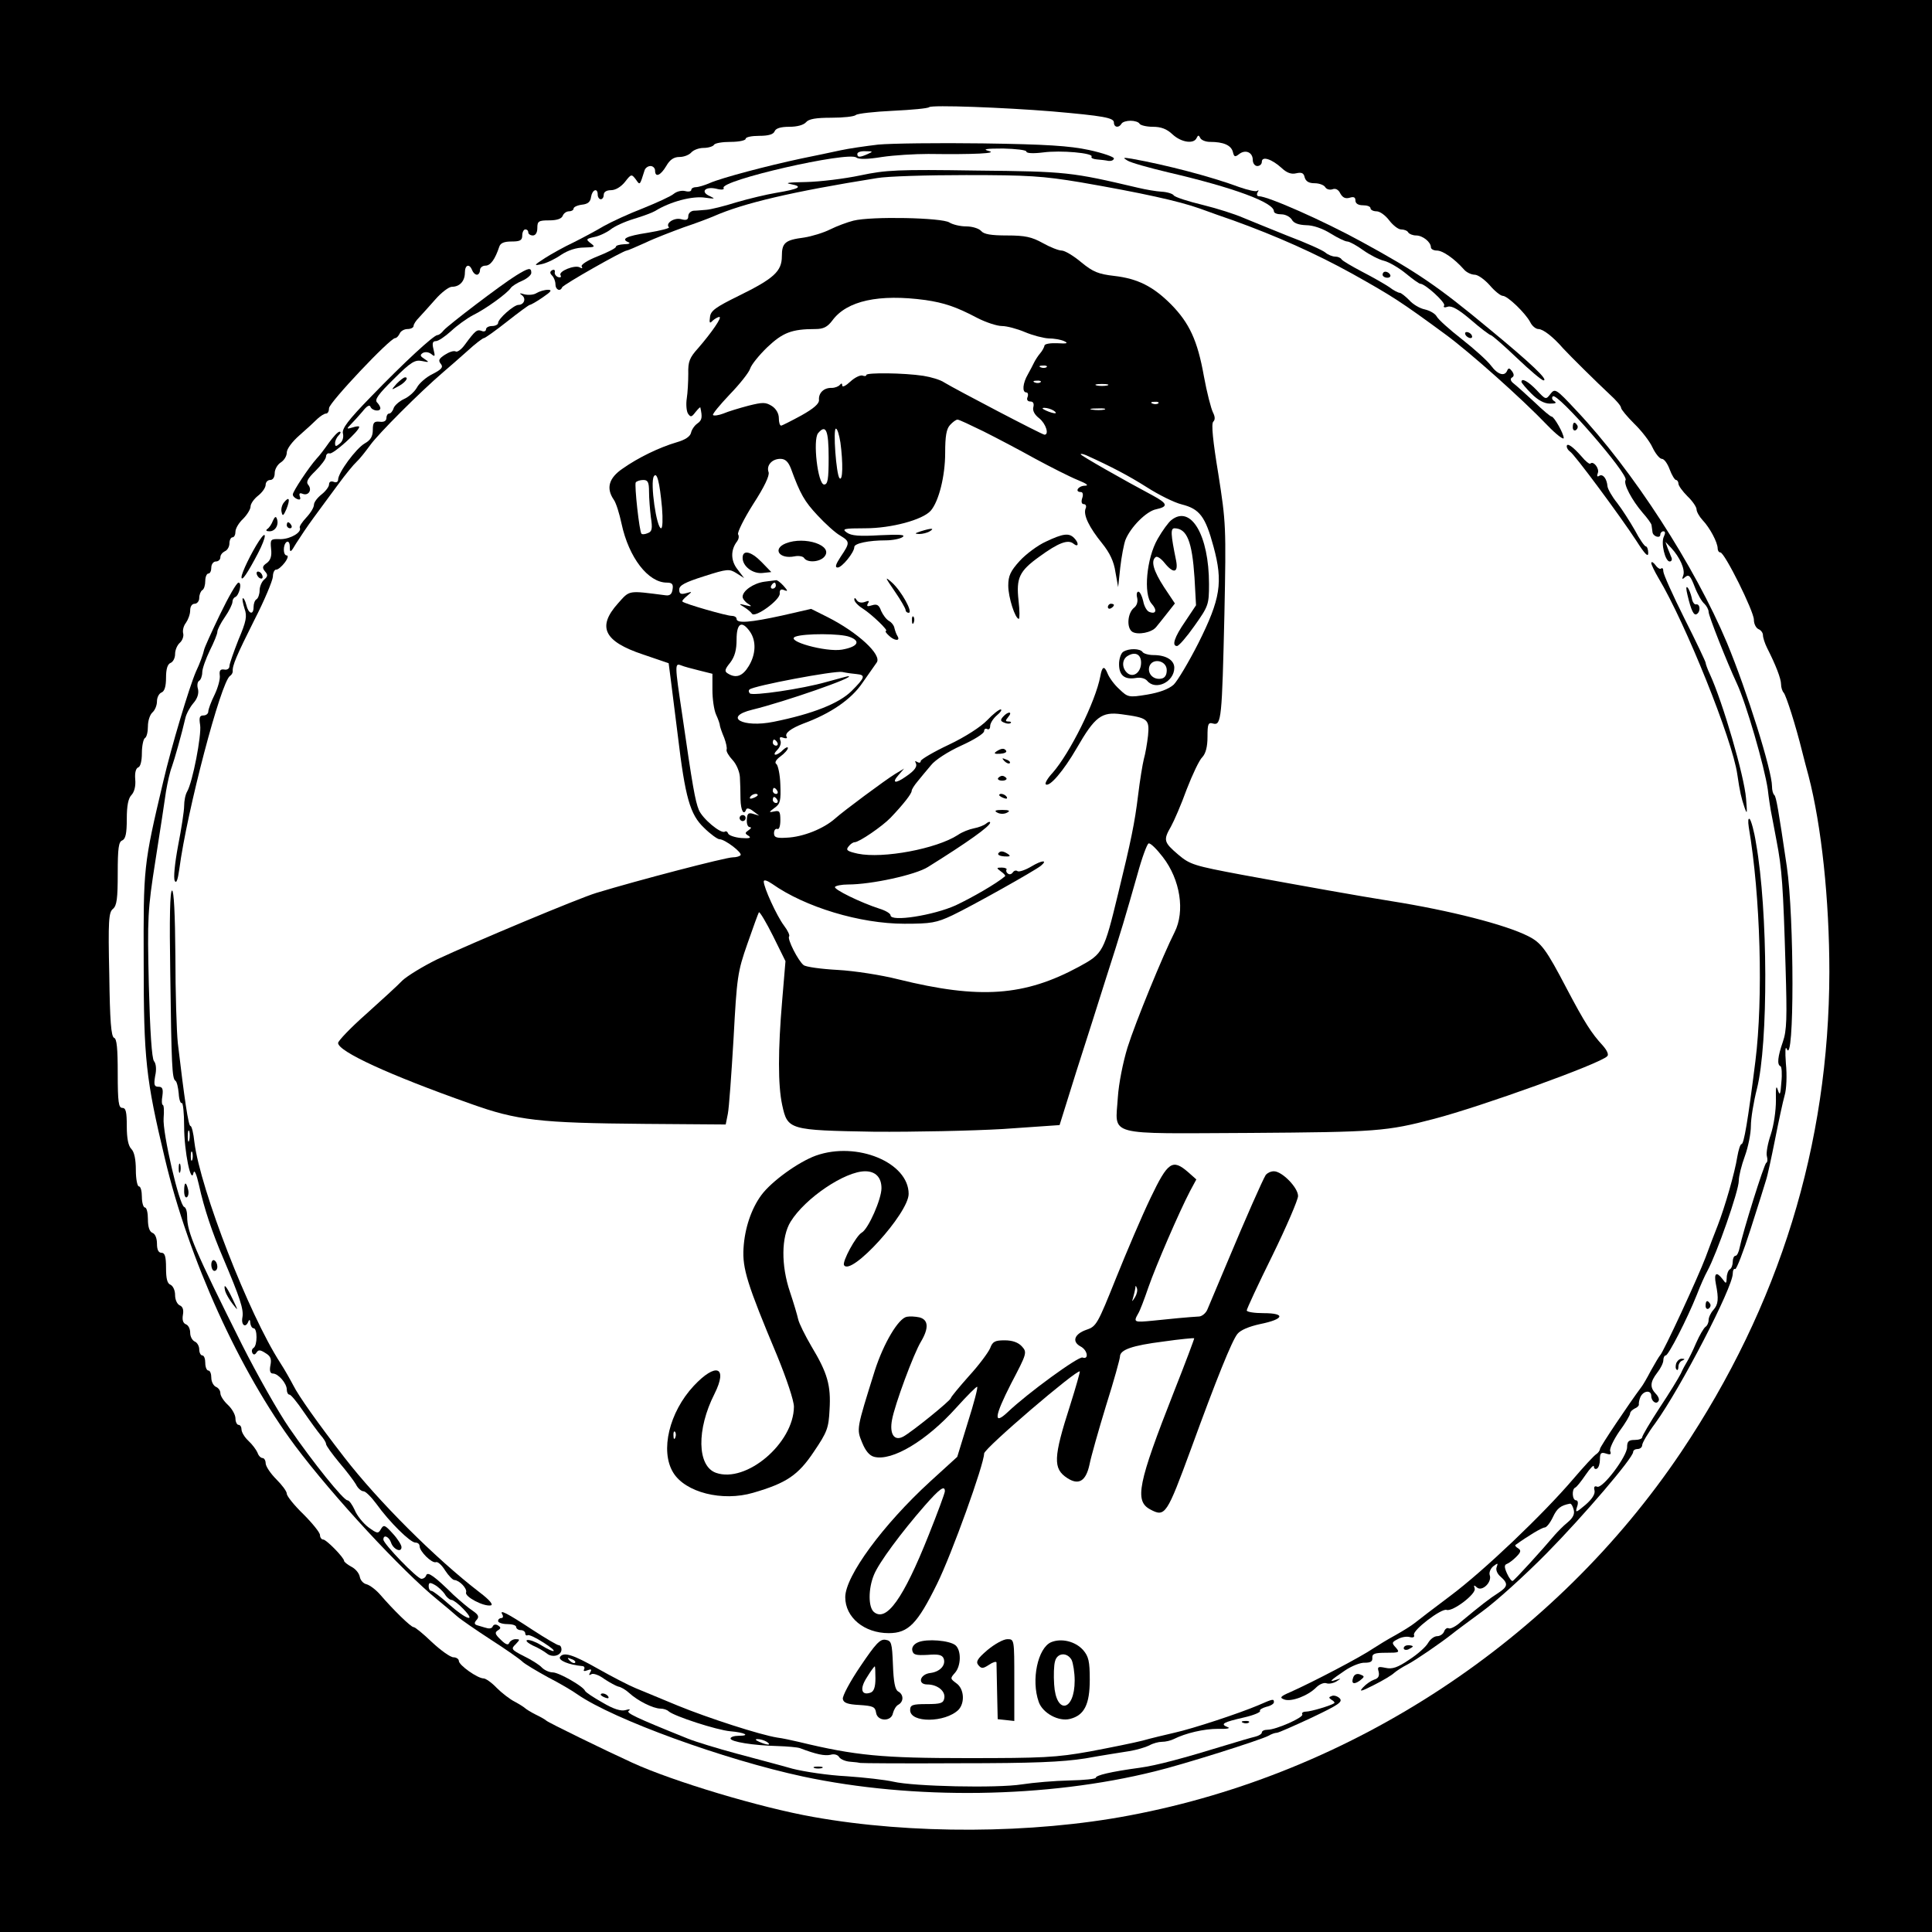 <?xml version="1.0" encoding="UTF-8" standalone="no"?>
<!DOCTYPE svg PUBLIC "-//W3C//DTD SVG 20010904//EN" "http://www.w3.org/TR/2001/REC-SVG-20010904/DTD/svg10.dtd">
<svg version="1.0" xmlns="http://www.w3.org/2000/svg" width="640pt" height="640pt" viewBox="0 0 640 640" preserveAspectRatio="xMidYMid meet">

<g transform="translate(0,640) scale(0.1,-0.1)" fill="#000000" stroke="none">
<path d="M0 3200 l0 -3200 3200 0 3200 0 0 3200 0 3200 -3200 0 -3200 0 0 -3200z m3485 2831 c171 -15 205 -21 205 -37 0 -16 16 -19 25 -4 3 6 17 10 30 10 13 0 27 -4 30 -10 3 -5 23 -10 44 -10 27 0 46 -7 65 -25 29 -27 71 -33 80 -12 5 10 7 10 12 0 3 -7 18 -13 32 -13 45 0 70 -11 76 -33 4 -17 7 -18 20 -8 21 17 46 7 46 -19 0 -11 7 -20 15 -20 8 0 15 6 15 14 0 20 33 9 65 -20 18 -17 33 -22 49 -18 18 4 25 1 28 -14 4 -13 14 -19 33 -19 15 0 31 -6 35 -13 4 -7 15 -10 24 -7 10 4 20 -1 26 -14 8 -14 17 -18 31 -14 13 4 19 2 19 -9 0 -10 9 -16 25 -16 14 0 25 -4 25 -10 0 -5 9 -10 20 -10 11 0 29 -13 42 -30 12 -16 30 -30 39 -30 10 0 21 -4 24 -10 3 -5 15 -10 26 -10 22 0 49 -22 49 -39 0 -6 9 -11 20 -11 19 0 57 -26 89 -62 8 -10 25 -18 36 -18 11 0 33 -16 50 -35 16 -19 36 -35 43 -35 16 0 75 -57 91 -87 6 -13 19 -23 27 -23 16 0 49 -26 82 -64 23 -25 112 -113 156 -154 20 -18 36 -37 36 -43 0 -5 20 -29 43 -52 24 -23 52 -59 61 -79 10 -21 24 -38 31 -38 8 0 19 -16 26 -35 7 -19 17 -35 21 -35 4 0 8 -6 8 -12 0 -7 14 -26 30 -42 17 -16 30 -36 30 -43 0 -8 9 -24 20 -36 24 -25 50 -74 50 -94 0 -7 4 -13 9 -13 14 0 111 -195 111 -223 0 -14 7 -27 15 -31 8 -3 15 -12 15 -20 0 -8 6 -27 14 -43 28 -55 46 -101 46 -120 0 -10 4 -23 9 -28 8 -10 39 -106 61 -195 6 -25 16 -61 21 -80 43 -165 69 -411 69 -650 -1 -573 -165 -1104 -491 -1590 -419 -623 -1089 -1065 -1828 -1204 -322 -61 -722 -63 -1046 -5 -176 31 -466 118 -601 180 -92 42 -278 133 -284 139 -3 3 -18 12 -35 20 -16 8 -32 18 -35 21 -3 3 -18 13 -35 22 -16 8 -43 29 -60 46 -16 17 -36 31 -43 31 -20 0 -82 44 -82 58 0 6 -8 12 -18 12 -10 0 -42 23 -71 50 -29 28 -56 50 -61 50 -9 0 -68 58 -111 108 -14 16 -34 31 -45 34 -10 2 -20 13 -22 24 -2 12 -14 27 -28 34 -13 7 -24 16 -24 19 0 11 -59 71 -69 71 -6 0 -11 7 -11 15 0 8 -25 39 -55 69 -30 29 -55 60 -55 68 0 8 -16 29 -35 48 -19 19 -35 43 -35 53 0 9 -5 17 -10 17 -6 0 -14 8 -17 18 -4 9 -17 27 -30 39 -13 12 -23 29 -23 38 0 8 -4 15 -10 15 -5 0 -10 10 -10 21 0 12 -11 32 -25 45 -14 13 -25 30 -25 39 0 9 -7 18 -15 21 -8 4 -15 17 -15 30 0 13 -4 24 -10 24 -5 0 -10 11 -10 25 0 14 -4 25 -10 25 -5 0 -10 9 -10 20 0 11 -7 23 -15 26 -8 4 -15 16 -15 29 0 13 -6 25 -14 28 -10 4 -13 15 -10 32 3 17 -1 27 -11 31 -8 4 -15 18 -15 34 0 16 -7 30 -15 34 -11 4 -15 20 -15 56 0 38 -4 50 -15 50 -10 0 -15 10 -15 30 0 18 -6 33 -15 36 -10 4 -15 20 -15 45 0 21 -4 39 -10 39 -5 0 -10 16 -10 35 0 19 -4 35 -10 35 -5 0 -10 24 -10 54 0 35 -5 60 -15 70 -10 10 -15 35 -15 75 0 48 -3 61 -15 61 -12 0 -15 19 -15 114 0 83 -3 115 -12 118 -10 4 -14 57 -16 209 -4 178 -2 207 12 218 13 11 16 34 16 118 0 83 3 105 15 109 11 5 15 23 15 71 0 45 5 69 16 80 9 10 14 29 12 51 -2 22 2 37 10 40 7 2 12 21 12 47 0 24 5 47 10 50 6 3 10 21 10 39 0 19 7 39 15 46 8 7 15 23 15 37 0 13 7 26 15 29 10 4 15 20 15 49 0 29 5 45 15 49 8 3 15 16 15 29 0 14 7 30 16 38 8 7 13 21 11 30 -3 10 1 26 9 36 7 10 14 28 14 41 0 13 6 22 15 22 8 0 15 9 15 19 0 11 5 23 10 26 6 3 10 17 10 31 0 13 5 24 10 24 6 0 10 9 10 20 0 11 7 20 15 20 8 0 15 6 15 14 0 8 7 16 15 20 8 3 15 15 15 26 0 11 5 20 10 20 6 0 10 9 10 19 0 10 11 29 25 42 13 13 25 32 25 41 0 9 11 25 25 36 14 11 25 27 25 36 0 9 7 16 15 16 9 0 15 9 15 23 0 12 9 28 20 35 11 7 20 21 20 33 0 12 18 36 42 57 23 20 50 45 60 55 10 9 22 17 28 17 6 0 10 8 10 18 0 18 202 232 219 232 5 0 11 7 15 15 3 8 15 15 26 15 11 0 20 5 20 10 0 6 8 18 18 28 9 10 34 37 54 60 20 23 45 42 55 42 26 0 43 19 43 47 0 26 15 31 24 8 3 -8 10 -15 16 -15 5 0 10 7 10 15 0 8 8 15 18 15 17 0 32 21 46 63 4 12 16 17 41 17 28 0 35 4 35 20 0 11 5 20 10 20 6 0 10 -4 10 -10 0 -5 7 -10 15 -10 9 0 15 9 15 25 0 22 4 25 39 25 25 0 41 5 45 15 3 8 12 15 21 15 8 0 15 4 15 9 0 5 12 11 28 13 19 2 28 9 30 26 4 24 22 31 22 7 0 -8 5 -15 10 -15 6 0 10 7 10 15 0 9 9 15 24 15 15 0 33 11 46 27 21 27 22 27 36 9 14 -20 13 -22 29 29 2 8 11 15 20 15 8 0 15 -7 15 -15 0 -24 18 -17 37 15 12 21 25 30 44 30 15 0 32 7 39 15 7 8 25 15 41 15 15 0 31 5 34 10 3 6 28 10 56 10 27 0 49 5 49 10 0 6 20 10 45 10 31 0 47 5 51 15 4 10 20 15 49 15 26 0 47 6 55 15 9 11 33 15 84 15 40 0 76 4 81 9 6 5 61 11 123 14 63 3 116 8 120 12 8 8 247 -1 407 -14z"/>
<path d="M2909 5921 c-42 -5 -98 -13 -125 -19 -27 -6 -85 -18 -129 -27 -113 -24 -264 -64 -303 -81 -18 -8 -39 -14 -47 -14 -8 0 -15 -4 -15 -9 0 -5 -9 -7 -20 -4 -12 3 -28 -1 -38 -9 -9 -8 -55 -29 -102 -48 -47 -18 -105 -45 -130 -59 -25 -15 -70 -39 -100 -54 -30 -14 -73 -38 -95 -52 -37 -24 -38 -26 -11 -20 16 3 45 17 65 31 23 15 50 24 76 24 36 1 38 2 22 14 -17 13 -16 15 12 21 16 3 41 15 54 25 12 10 47 26 77 35 30 9 62 21 70 26 50 31 124 51 167 44 31 -4 34 -4 15 5 -33 14 -17 33 20 25 19 -5 28 -3 25 2 -15 25 414 123 440 101 8 -6 36 -6 85 2 40 6 109 10 153 10 154 -2 233 2 200 10 -22 6 -8 8 48 8 42 -1 77 -5 77 -10 0 -6 23 -7 55 -3 59 8 168 -2 161 -14 -3 -4 5 -8 17 -9 12 -1 30 -3 39 -5 9 -1 17 2 18 8 1 5 -36 18 -82 28 -65 14 -143 19 -353 22 -148 2 -304 0 -346 -4z m-34 -31 c-27 -12 -35 -12 -35 0 0 6 12 10 28 9 24 0 25 -1 7 -9z"/>
<path d="M3735 5868 c11 -7 72 -24 135 -39 219 -51 350 -100 350 -129 0 -6 11 -10 25 -10 13 0 28 -8 34 -17 6 -12 22 -18 48 -19 23 0 54 -11 80 -27 24 -15 49 -27 56 -27 7 0 31 -13 53 -29 21 -15 52 -31 69 -35 16 -4 49 -23 72 -42 23 -19 44 -34 48 -34 16 0 85 -63 79 -72 -4 -6 1 -8 12 -4 13 4 36 -9 77 -44 32 -28 62 -50 65 -50 4 0 43 -34 86 -75 43 -41 83 -75 89 -75 18 0 -42 57 -178 169 -173 144 -243 191 -426 291 -126 69 -309 150 -339 150 -6 0 -8 6 -4 13 4 6 4 9 -1 5 -4 -4 -30 2 -59 12 -94 35 -244 74 -356 94 -30 5 -32 4 -15 -6z"/>
<path d="M2850 5819 c-52 -11 -133 -21 -180 -22 -57 -1 -73 -3 -50 -7 42 -8 28 -16 -50 -29 -30 -5 -89 -19 -130 -31 -41 -13 -86 -24 -100 -25 -14 -1 -33 -3 -42 -3 -10 -1 -18 -9 -18 -18 0 -12 -6 -15 -24 -10 -23 6 -53 -14 -40 -27 3 -3 -28 -11 -70 -18 -72 -11 -91 -21 -63 -32 6 -3 0 -6 -15 -6 -16 -1 -28 -4 -28 -9 0 -4 -27 -18 -60 -31 -33 -13 -57 -28 -53 -34 4 -6 1 -7 -6 -3 -16 10 -73 -13 -64 -26 3 -6 0 -8 -8 -6 -8 3 -13 11 -11 17 1 7 -3 9 -9 6 -8 -5 -8 -10 0 -18 6 -6 11 -19 11 -29 0 -18 16 -25 22 -10 3 9 203 122 214 122 3 0 31 12 62 26 31 15 89 37 127 51 39 13 84 30 100 37 98 43 258 81 540 126 33 6 166 10 295 10 205 0 254 -3 380 -24 202 -35 325 -62 395 -87 33 -12 83 -30 110 -39 144 -52 274 -110 395 -177 132 -74 159 -91 310 -202 80 -59 251 -211 337 -301 29 -30 53 -48 53 -41 0 15 -32 71 -40 71 -4 0 -29 21 -57 48 -28 26 -58 53 -68 61 -11 8 -13 16 -7 20 8 4 8 11 1 21 -8 11 -12 12 -16 3 -8 -21 -31 -15 -54 16 -11 15 -55 55 -96 87 -41 32 -79 66 -84 76 -5 9 -22 19 -39 23 -16 3 -40 17 -52 31 -13 13 -27 24 -31 24 -5 0 -21 8 -35 19 -15 10 -55 33 -90 51 -34 18 -65 36 -68 41 -3 5 -12 9 -21 9 -9 0 -24 6 -32 13 -9 8 -65 33 -126 56 -60 24 -128 52 -150 61 -23 10 -81 29 -130 41 -50 12 -93 26 -97 32 -3 5 -21 11 -40 12 -18 1 -53 7 -78 13 -221 52 -236 54 -535 57 -261 4 -300 2 -385 -16z"/>
<path d="M2827 5669 c-20 -5 -55 -18 -77 -29 -22 -11 -61 -23 -87 -27 -62 -8 -73 -17 -73 -62 0 -50 -27 -74 -143 -131 -75 -37 -93 -49 -95 -70 -3 -20 -1 -23 9 -12 7 6 17 12 22 12 10 0 -25 -51 -70 -103 -29 -32 -34 -45 -33 -85 0 -26 -2 -63 -5 -82 -3 -19 -1 -42 4 -50 9 -13 12 -12 25 5 9 11 16 18 16 15 7 -32 6 -42 -10 -53 -10 -7 -19 -21 -21 -31 -3 -12 -19 -23 -47 -31 -58 -17 -128 -51 -179 -87 -46 -31 -56 -65 -30 -103 8 -11 19 -47 26 -80 24 -112 88 -195 150 -195 17 0 22 -5 19 -22 -2 -16 -9 -22 -23 -20 -126 16 -118 18 -158 -27 -70 -78 -46 -126 83 -169 l85 -29 7 -54 c4 -30 14 -112 23 -183 25 -210 41 -264 87 -308 21 -21 45 -38 51 -38 19 0 78 -46 70 -53 -3 -4 -15 -7 -25 -7 -24 0 -315 -76 -453 -118 -59 -18 -403 -162 -527 -220 -47 -23 -99 -55 -115 -70 -15 -16 -70 -66 -120 -111 -51 -45 -93 -89 -93 -96 0 -28 169 -106 438 -201 156 -56 229 -64 577 -67 l269 -2 7 35 c4 19 12 132 19 250 11 203 13 220 46 314 19 55 36 101 38 104 3 2 24 -33 47 -79 l41 -83 -11 -131 c-14 -164 -14 -280 0 -345 18 -83 22 -84 304 -89 132 -1 324 3 427 9 l188 13 55 176 c31 97 76 237 99 311 50 155 65 207 104 344 15 55 32 101 37 102 6 2 27 -19 47 -45 58 -75 74 -180 39 -249 -38 -75 -130 -299 -156 -382 -15 -49 -29 -119 -32 -165 -8 -131 -47 -120 437 -118 421 3 452 5 612 47 156 41 548 182 572 207 6 5 0 19 -15 36 -37 40 -60 76 -119 188 -68 130 -84 152 -128 174 -75 38 -259 85 -454 116 -113 18 -280 48 -493 87 -160 30 -173 34 -212 67 -48 41 -50 48 -24 93 10 18 34 73 52 123 19 49 42 98 52 107 11 12 17 34 17 67 0 43 2 49 19 44 27 -7 29 18 37 362 6 292 5 304 -20 464 -18 109 -24 167 -17 174 7 7 6 17 -1 31 -6 12 -20 65 -30 120 -21 118 -48 176 -109 238 -59 59 -110 85 -188 94 -52 6 -70 13 -109 45 -26 22 -55 39 -65 39 -10 0 -38 11 -63 25 -36 20 -58 25 -118 25 -53 0 -77 4 -86 15 -7 8 -29 15 -49 15 -20 0 -45 6 -56 13 -24 16 -259 21 -318 6z m239 -263 c61 -9 101 -22 171 -59 29 -15 66 -27 82 -27 16 0 50 -9 76 -20 26 -11 61 -20 78 -21 18 0 41 -4 52 -9 15 -7 10 -9 -22 -7 -23 1 -43 -2 -43 -8 -1 -5 -7 -17 -14 -25 -7 -8 -16 -22 -20 -30 -4 -8 -13 -26 -21 -40 -17 -29 -20 -60 -5 -60 5 0 7 -7 4 -15 -4 -9 0 -15 9 -15 10 0 13 -7 10 -19 -3 -11 4 -25 20 -37 22 -18 33 -54 17 -54 -8 0 -296 151 -332 173 -13 9 -44 18 -69 22 -65 10 -189 11 -189 3 0 -4 -6 -5 -13 -2 -7 2 -25 -6 -40 -20 -15 -14 -27 -20 -27 -13 0 8 -3 8 -8 2 -4 -5 -16 -10 -27 -10 -26 1 -44 -17 -42 -40 1 -12 -17 -28 -58 -51 -33 -18 -63 -33 -67 -34 -5 0 -8 11 -8 25 0 15 -9 31 -23 40 -21 13 -30 13 -78 1 -30 -8 -67 -19 -83 -26 -16 -6 -31 -8 -34 -5 -3 3 22 33 55 68 33 34 64 73 68 86 4 13 30 45 57 71 51 48 80 60 159 60 27 0 40 7 56 28 48 66 155 89 309 68z m401 -222 c-3 -3 -12 -4 -19 -1 -8 3 -5 6 6 6 11 1 17 -2 13 -5z m-20 -50 c-3 -3 -12 -4 -19 -1 -8 3 -5 6 6 6 11 1 17 -2 13 -5z m221 -11 c-10 -2 -26 -2 -35 0 -10 3 -2 5 17 5 19 0 27 -2 18 -5z m169 -59 c-3 -3 -12 -4 -19 -1 -8 3 -5 6 6 6 11 1 17 -2 13 -5z m-347 -24 c18 -12 2 -12 -25 0 -13 6 -15 9 -5 9 8 0 22 -4 30 -9z m168 3 c-10 -2 -28 -2 -40 0 -13 2 -5 4 17 4 22 1 32 -1 23 -4z m-400 -72 c42 -21 120 -62 172 -91 52 -28 115 -60 140 -70 32 -13 38 -19 23 -19 -22 -1 -34 -21 -12 -21 6 0 8 -9 4 -20 -4 -12 -2 -20 5 -20 7 0 10 -7 6 -15 -8 -21 12 -62 55 -115 25 -31 39 -60 44 -95 l9 -50 7 65 c4 36 12 77 17 91 17 43 70 96 102 102 41 9 38 19 -12 46 -96 51 -238 132 -238 136 0 3 8 1 18 -3 84 -38 141 -68 201 -106 39 -25 91 -51 116 -57 59 -15 78 -40 105 -140 32 -118 23 -173 -50 -319 -32 -63 -69 -125 -82 -138 -17 -15 -47 -26 -88 -33 -61 -10 -64 -9 -92 18 -17 15 -34 39 -39 52 -11 27 -18 24 -24 -9 -16 -85 -101 -255 -158 -320 -16 -17 -26 -34 -23 -38 12 -11 59 44 103 120 60 104 82 121 148 112 88 -12 93 -16 88 -71 -3 -26 -9 -61 -14 -78 -4 -16 -13 -70 -19 -120 -11 -91 -24 -153 -66 -325 -47 -194 -50 -199 -129 -242 -181 -98 -329 -109 -600 -42 -55 14 -145 28 -200 31 -55 3 -106 10 -113 16 -18 14 -55 87 -48 95 3 3 -4 19 -17 36 -24 32 -67 126 -67 146 0 7 12 3 28 -8 109 -77 291 -132 438 -132 88 0 106 3 159 28 65 31 272 147 293 164 24 20 4 19 -31 -2 -20 -12 -41 -19 -46 -16 -5 4 -12 2 -16 -4 -4 -6 -11 -8 -16 -4 -5 3 -7 9 -5 13 3 3 -4 7 -15 7 -19 0 -19 -1 -3 -13 10 -7 16 -14 13 -16 -28 -24 -108 -70 -163 -96 -73 -33 -216 -56 -216 -33 0 6 -17 16 -37 22 -62 20 -152 64 -147 72 3 4 22 8 43 8 78 0 224 32 265 58 130 81 206 135 206 147 0 4 -6 3 -13 -3 -7 -6 -25 -13 -41 -16 -15 -3 -39 -12 -53 -22 -71 -46 -248 -79 -331 -62 -36 8 -41 12 -31 24 6 8 15 14 20 14 15 0 92 53 119 81 43 45 70 80 70 89 0 5 9 19 20 32 10 12 30 37 44 53 13 17 56 45 100 65 42 19 76 40 76 48 0 7 5 10 10 7 6 -3 10 1 10 10 0 9 10 25 23 36 12 10 17 18 12 19 -6 0 -26 -16 -45 -36 -20 -21 -72 -55 -127 -81 -51 -24 -93 -49 -93 -54 0 -6 -5 -7 -12 -3 -6 4 -8 3 -5 -2 7 -13 -2 -26 -33 -47 -34 -24 -47 -21 -24 5 l19 22 -30 -18 c-34 -21 -170 -122 -198 -147 -38 -34 -107 -62 -162 -64 -33 -2 -41 1 -41 15 0 10 5 16 11 14 6 -3 10 10 10 29 0 29 -3 33 -20 29 -19 -4 -19 -3 1 12 19 13 21 24 19 77 -1 34 -8 64 -13 68 -7 4 -2 14 13 25 14 10 25 23 25 28 0 5 -7 2 -16 -6 -8 -9 -20 -16 -25 -16 -6 0 -3 7 6 16 9 9 14 23 10 31 -4 11 -1 13 10 9 9 -3 14 -2 11 3 -8 12 14 28 55 44 90 33 159 80 196 135 21 30 42 60 47 67 19 25 -62 100 -163 151 l-54 27 -96 -22 c-105 -23 -151 -27 -151 -11 0 6 -8 10 -17 10 -16 0 -153 39 -162 47 -3 2 4 10 15 19 18 15 18 15 -3 9 -18 -5 -23 -2 -23 12 0 14 19 24 82 44 78 25 84 25 108 10 l25 -16 -22 29 c-23 29 -23 65 -1 93 5 7 7 17 3 23 -3 6 19 51 50 100 37 57 55 95 51 106 -8 22 11 44 39 44 16 0 26 -9 35 -32 31 -85 45 -109 88 -155 26 -28 59 -58 75 -67 33 -20 33 -24 2 -70 -17 -26 -20 -36 -10 -36 14 0 55 50 55 68 0 12 48 22 104 22 22 0 48 5 56 11 11 8 -10 9 -75 6 -68 -4 -95 -2 -110 9 -17 12 -10 14 61 14 87 0 190 28 217 58 27 31 48 115 48 192 0 55 4 79 16 92 9 10 20 18 25 18 5 0 43 -18 86 -39z m-513 -87 c0 -72 -3 -89 -15 -89 -21 0 -38 148 -20 170 26 31 35 10 35 -81z m39 50 c9 -67 8 -130 -3 -118 -11 12 -22 164 -12 164 5 0 11 -21 15 -46z m-591 -216 c3 -38 2 -68 -3 -68 -15 0 -37 151 -24 172 10 16 19 -17 27 -104z m-43 53 c0 -21 3 -59 6 -84 6 -38 4 -48 -10 -53 -9 -4 -19 -5 -21 -2 -7 6 -24 162 -19 170 3 4 14 8 25 8 15 0 19 -7 19 -39z m334 -463 c22 -31 20 -76 -4 -115 -20 -33 -42 -41 -69 -24 -12 7 -10 14 8 36 15 20 21 42 21 76 0 55 17 65 44 27z m331 -18 c38 -14 26 -33 -26 -42 -53 -9 -190 29 -154 43 29 11 150 11 180 -1z m-499 -111 l44 -11 0 -54 c0 -29 5 -65 12 -81 7 -15 13 -32 13 -38 1 -5 7 -23 14 -39 6 -16 10 -34 8 -39 -2 -6 7 -21 20 -35 13 -14 23 -39 24 -56 1 -17 2 -50 2 -73 1 -39 11 -56 19 -34 2 5 12 3 23 -6 l20 -15 -20 6 c-16 5 -20 1 -21 -19 -1 -14 3 -25 10 -25 6 0 4 -5 -4 -10 -13 -9 -13 -11 0 -19 10 -7 2 -9 -25 -7 -22 2 -41 9 -43 15 -2 6 -7 9 -11 6 -13 -8 -74 43 -86 72 -12 29 -21 79 -55 315 -25 167 -25 172 -4 164 9 -4 36 -11 60 -17z m522 -12 c30 -3 28 -11 -17 -56 -41 -41 -129 -76 -258 -102 -103 -21 -169 16 -71 40 107 26 348 110 318 111 -3 0 -35 -9 -72 -19 -80 -23 -245 -47 -254 -38 -4 4 -5 10 -1 13 12 12 282 63 307 58 14 -3 35 -6 48 -7z m-263 -227 c3 -5 1 -10 -4 -10 -6 0 -11 5 -11 10 0 6 2 10 4 10 3 0 8 -4 11 -10z m0 -160 c3 -5 1 -10 -4 -10 -6 0 -11 5 -11 10 0 6 2 10 4 10 3 0 8 -4 11 -10z m-65 -14 c0 -2 -7 -7 -16 -10 -8 -3 -12 -2 -9 4 6 10 25 14 25 6z m65 -16 c3 -5 1 -10 -4 -10 -6 0 -11 5 -11 10 0 6 2 10 4 10 3 0 8 -4 11 -10z"/>
<path d="M3880 4677 c-9 -7 -29 -34 -45 -62 -37 -64 -48 -184 -20 -215 19 -21 15 -36 -8 -27 -8 3 -17 19 -20 36 -4 17 -11 31 -16 31 -5 0 -7 -9 -4 -20 3 -13 -1 -26 -10 -33 -22 -17 -26 -67 -6 -80 18 -11 64 -3 79 16 5 6 22 27 36 45 l26 33 -36 54 c-35 54 -45 88 -27 100 5 3 18 -6 29 -20 29 -36 46 -33 38 8 -18 88 -19 107 -5 107 41 -1 58 -43 66 -164 l5 -91 -36 -54 c-36 -52 -45 -81 -27 -81 6 0 32 30 58 67 46 65 48 70 48 138 0 162 -60 264 -125 212z"/>
<path d="M3050 4640 c-21 -7 -21 -8 -5 -9 11 0 27 4 35 9 18 11 5 11 -30 0z"/>
<path d="M3465 4606 c-27 -12 -67 -42 -87 -64 -31 -34 -38 -50 -38 -82 0 -39 23 -110 35 -110 3 0 3 27 -1 61 -8 74 2 97 69 145 63 46 95 58 113 43 17 -14 19 2 2 19 -17 17 -36 15 -93 -12z"/>
<path d="M2603 4600 c-45 -18 -22 -53 29 -43 14 3 29 0 32 -6 11 -16 52 -13 67 5 31 37 -65 69 -128 44z"/>
<path d="M2460 4552 c0 -28 34 -54 67 -50 l28 3 -32 33 c-35 36 -63 42 -63 14z"/>
<path d="M2964 4441 c20 -29 36 -57 36 -62 0 -5 5 -9 10 -9 16 0 -24 72 -55 100 -25 22 -24 19 9 -29z"/>
<path d="M2532 4473 c-36 -5 -72 -30 -72 -50 0 -6 8 -17 18 -23 14 -9 13 -10 -8 -5 -23 6 -24 5 -5 -6 11 -7 23 -17 26 -22 10 -15 94 46 92 67 -1 12 4 16 15 11 13 -5 12 -2 -3 15 -10 11 -21 19 -24 18 -3 0 -21 -3 -39 -5z m38 -13 c0 -5 -5 -10 -11 -10 -5 0 -7 5 -4 10 3 6 8 10 11 10 2 0 4 -4 4 -10z"/>
<path d="M2830 4414 c0 -7 12 -20 28 -30 31 -20 87 -74 77 -74 -4 0 0 -7 9 -15 18 -18 40 -20 29 -2 -4 6 -8 18 -10 26 -1 8 -9 19 -18 24 -9 5 -20 20 -26 33 -7 20 -14 24 -30 19 -16 -5 -19 -4 -14 6 6 9 3 10 -10 5 -11 -4 -22 -2 -27 6 -5 8 -8 9 -8 2z"/>
<path d="M3670 4389 c0 -5 5 -7 10 -4 6 3 10 8 10 11 0 2 -4 4 -10 4 -5 0 -10 -5 -10 -11z"/>
<path d="M3021 4344 c0 -11 3 -14 6 -6 3 7 2 16 -1 19 -3 4 -6 -2 -5 -13z"/>
<path d="M3721 4241 c-8 -5 -14 -24 -14 -41 0 -37 18 -52 55 -46 16 3 31 -1 38 -9 28 -34 90 -4 90 43 0 25 -27 42 -69 42 -16 0 -33 5 -36 10 -8 12 -45 13 -64 1z m59 -36 c0 -32 -25 -51 -45 -35 -20 17 -19 47 2 58 24 14 43 4 43 -23z m85 -25 c0 -16 -6 -26 -18 -28 -25 -5 -46 15 -40 39 9 31 58 22 58 -11z"/>
<path d="M3323 4026 c-10 -11 -9 -15 4 -20 9 -4 18 -4 21 -1 3 3 0 5 -8 5 -10 0 -10 3 0 15 16 19 -1 19 -17 1z"/>
<path d="M3301 3911 c-10 -7 -7 -9 12 -8 14 1 23 5 20 10 -6 9 -15 9 -32 -2z"/>
<path d="M3327 3879 c7 -7 15 -10 18 -7 3 3 -2 9 -12 12 -14 6 -15 5 -6 -5z"/>
<path d="M3306 3822 c-2 -4 4 -8 14 -8 10 0 16 4 14 8 -3 4 -9 8 -14 8 -5 0 -11 -4 -14 -8z"/>
<path d="M3310 3766 c0 -2 7 -7 16 -10 8 -3 12 -2 9 4 -6 10 -25 14 -25 6z"/>
<path d="M3304 3708 c9 -5 23 -5 32 0 12 6 7 9 -16 9 -23 0 -28 -3 -16 -9z"/>
<path d="M3307 3573 c-3 -5 6 -9 20 -10 19 -1 22 1 12 8 -17 11 -26 11 -32 2z"/>
<path d="M2450 3690 c0 -5 5 -10 10 -10 6 0 10 5 10 10 0 6 -4 10 -10 10 -5 0 -10 -4 -10 -10z"/>
<path d="M1709 5487 c-50 -31 -223 -163 -239 -181 -7 -9 -16 -16 -21 -16 -12 0 -110 -90 -221 -205 -75 -77 -96 -105 -92 -121 3 -12 -1 -26 -10 -33 -13 -11 -16 -11 -16 1 0 8 5 19 12 26 7 7 8 12 3 12 -6 0 -21 -17 -35 -36 -14 -20 -32 -44 -41 -53 -26 -29 -79 -109 -79 -119 0 -6 7 -12 14 -15 10 -4 13 -1 9 9 -3 10 0 12 10 8 19 -7 32 13 18 30 -8 9 -2 21 24 46 19 19 35 40 35 48 0 7 6 12 12 10 11 -4 98 74 98 88 0 3 -10 2 -22 -2 -20 -6 -21 -5 -6 10 9 9 26 28 39 43 14 18 23 23 26 16 5 -14 33 -18 33 -5 0 4 -5 13 -11 19 -9 9 5 28 55 77 57 57 71 65 94 60 24 -5 25 -4 8 7 -14 9 -16 13 -5 20 8 4 19 3 28 -4 12 -10 13 -8 7 16 -5 20 -3 27 8 27 8 0 30 15 50 33 19 18 52 42 73 53 43 21 114 73 125 90 4 6 21 17 38 24 16 7 30 19 30 26 0 19 -9 17 -51 -9z"/>
<path d="M4580 5490 c0 -5 7 -10 16 -10 8 0 12 5 9 10 -3 6 -10 10 -16 10 -5 0 -9 -4 -9 -10z"/>
<path d="M1777 5429 c-9 -6 -27 -7 -40 -4 -16 5 -18 4 -8 -3 15 -11 7 -32 -12 -32 -16 -1 -67 -46 -67 -60 0 -5 -9 -10 -20 -10 -11 0 -20 -5 -20 -11 0 -6 -7 -9 -15 -5 -15 5 -20 2 -56 -47 -11 -15 -25 -25 -30 -21 -6 3 -21 -2 -35 -11 -20 -13 -23 -19 -14 -30 9 -11 4 -18 -27 -34 -21 -10 -45 -31 -52 -45 -8 -14 -27 -31 -43 -38 -15 -7 -31 -21 -34 -30 -3 -10 -10 -18 -15 -18 -5 0 -9 -7 -9 -15 0 -9 -8 -14 -22 -12 -19 2 -23 -3 -23 -27 0 -21 -7 -34 -27 -45 -29 -17 -88 -97 -88 -120 0 -7 -6 -11 -15 -7 -9 3 -15 0 -15 -9 0 -7 -11 -22 -25 -33 -14 -11 -25 -26 -25 -34 0 -9 -11 -27 -25 -42 -14 -15 -24 -30 -22 -34 8 -15 -31 -38 -64 -38 -33 1 -34 0 -31 -32 3 -24 -2 -38 -14 -47 -15 -10 -16 -16 -6 -28 10 -11 9 -17 -3 -27 -8 -7 -15 -23 -15 -36 0 -12 -5 -26 -10 -29 -6 -3 -10 -15 -10 -26 0 -28 -17 -23 -24 7 -4 15 -9 24 -12 22 -2 -3 1 -18 6 -34 9 -25 6 -42 -20 -103 -16 -41 -30 -80 -30 -88 0 -8 -8 -13 -17 -11 -13 2 -17 -3 -15 -19 2 -12 -6 -41 -17 -64 -12 -24 -21 -49 -21 -56 0 -7 -7 -13 -16 -13 -13 0 -15 -7 -11 -32 5 -34 -25 -189 -43 -220 -6 -10 -10 -31 -10 -48 0 -16 -9 -75 -20 -131 -11 -59 -16 -108 -11 -117 5 -10 10 3 15 39 25 191 138 621 168 640 5 3 9 10 9 15 -2 19 13 53 71 169 34 66 61 131 62 145 0 14 6 24 11 23 6 0 18 10 28 23 10 13 13 24 7 24 -13 0 -13 37 0 45 6 3 10 -4 10 -17 0 -20 3 -19 21 12 12 19 38 58 58 85 20 28 57 77 81 110 24 33 52 67 61 75 9 8 29 33 45 55 27 38 165 176 242 242 18 15 54 47 80 70 26 24 51 43 55 43 4 0 39 25 77 55 38 30 72 55 75 55 3 0 23 11 43 25 28 19 32 25 17 25 -11 0 -28 -5 -38 -11z"/>
<path d="M4855 5290 c3 -5 11 -10 16 -10 6 0 7 5 4 10 -3 6 -11 10 -16 10 -6 0 -7 -4 -4 -10z"/>
<path d="M1314 5129 c-19 -22 -19 -22 3 -10 24 12 39 31 25 31 -5 0 -17 -10 -28 -21z"/>
<path d="M5040 5135 c0 -3 15 -21 33 -39 22 -22 43 -33 61 -33 19 0 24 2 15 8 -7 4 -10 11 -5 16 14 15 252 -259 241 -277 -8 -13 21 -67 56 -108 16 -18 30 -37 30 -42 1 -6 2 -15 3 -22 1 -15 26 -23 26 -9 0 6 5 11 10 11 7 0 7 -6 2 -17 -11 -21 4 -83 19 -83 6 0 9 6 6 13 -3 6 -8 21 -13 32 l-7 20 19 -20 c29 -31 47 -72 40 -91 -5 -13 -4 -15 7 -5 12 9 17 3 31 -33 9 -24 24 -50 32 -56 7 -7 14 -19 14 -27 0 -13 60 -165 94 -238 30 -64 91 -274 102 -350 3 -27 8 -59 10 -70 2 -11 11 -56 19 -100 18 -93 22 -149 30 -421 5 -166 4 -208 -9 -245 -17 -49 -20 -76 -8 -81 4 -1 6 -25 3 -53 -3 -42 -5 -46 -12 -25 -5 17 -7 7 -6 -35 0 -35 -7 -82 -17 -113 -10 -29 -16 -62 -13 -72 3 -11 2 -20 -2 -22 -7 -3 -78 -230 -88 -280 -3 -16 -9 -28 -14 -28 -5 0 -9 -9 -9 -19 0 -11 -4 -23 -10 -26 -5 -3 -10 -16 -10 -28 -1 -20 -2 -21 -14 -4 -20 26 -29 20 -22 -16 10 -50 8 -68 -8 -86 -9 -10 -16 -25 -16 -34 0 -9 -5 -19 -10 -22 -6 -4 -20 -28 -31 -53 -11 -26 -25 -54 -30 -62 -5 -8 -15 -26 -21 -40 -7 -14 -38 -65 -70 -113 -32 -49 -58 -93 -58 -98 0 -5 -11 -9 -25 -9 -20 0 -25 -5 -25 -24 0 -30 -80 -137 -99 -131 -9 4 -12 -1 -9 -12 3 -12 -8 -29 -30 -48 -32 -27 -34 -27 -28 -7 5 13 3 22 -3 22 -13 0 -15 37 -3 42 5 2 20 21 35 43 15 22 27 34 27 27 0 -7 5 -10 10 -7 6 3 10 17 10 31 0 21 4 24 20 19 15 -5 18 -3 14 8 -3 8 11 37 30 65 20 27 36 54 36 60 0 5 7 12 15 16 8 3 14 9 14 13 -1 4 1 16 5 25 10 22 36 24 36 4 0 -18 17 -30 24 -17 4 5 -1 16 -9 24 -20 21 -19 39 5 70 11 14 20 32 20 41 0 9 4 16 8 16 9 0 71 121 103 201 11 29 27 65 35 79 31 57 104 265 104 299 0 15 9 51 20 81 11 30 20 75 20 100 0 25 9 80 20 123 38 151 37 589 -3 814 -6 39 -16 75 -21 80 -5 4 -6 -7 -3 -27 39 -229 48 -567 22 -775 -25 -199 -38 -275 -46 -275 -4 0 -10 -19 -14 -42 -8 -52 -41 -166 -65 -228 -10 -25 -28 -72 -40 -105 -24 -64 -141 -317 -151 -325 -3 -3 -16 -25 -30 -50 -13 -25 -27 -49 -32 -55 -41 -55 -137 -198 -137 -205 0 -5 -6 -13 -12 -17 -7 -4 -42 -42 -77 -83 -99 -116 -295 -303 -406 -386 -55 -41 -108 -82 -118 -90 -11 -9 -40 -27 -65 -41 -26 -14 -58 -34 -72 -43 -42 -29 -201 -112 -275 -145 -35 -15 -37 -19 -20 -25 23 -8 77 12 105 40 11 11 26 17 34 14 8 -3 23 0 33 6 17 11 17 11 -2 5 -24 -8 -20 -3 30 31 22 15 52 27 66 26 19 0 26 4 25 16 -1 14 8 17 46 17 43 0 46 1 32 17 -14 15 -14 18 6 28 12 7 30 10 40 7 11 -3 17 0 14 7 -6 15 91 89 108 83 20 -7 100 54 93 71 -4 12 -2 12 8 3 17 -14 50 18 42 41 -3 8 2 21 11 29 16 12 17 12 12 -2 -4 -9 2 -23 13 -32 26 -23 24 -33 -8 -54 -27 -17 -58 -41 -123 -95 -17 -16 -36 -25 -41 -22 -5 3 -12 -2 -15 -10 -3 -9 -14 -16 -23 -16 -10 0 -23 -10 -30 -22 -7 -13 -35 -38 -63 -56 -38 -26 -56 -32 -78 -27 -25 5 -28 4 -23 -13 3 -14 -1 -22 -15 -26 -11 -4 -27 -15 -37 -26 -14 -15 -7 -14 36 8 30 15 60 33 67 40 8 7 28 20 44 28 27 14 110 71 148 101 8 7 53 40 99 74 47 34 143 121 214 193 125 127 287 317 287 336 0 6 7 10 15 10 8 0 15 6 15 13 0 7 19 40 43 72 84 116 257 450 257 496 0 11 4 18 8 15 4 -2 27 57 51 132 24 75 47 148 51 162 5 14 18 75 30 135 12 61 26 126 32 147 6 20 8 66 4 105 -3 41 -2 60 3 48 25 -58 25 436 0 605 -28 190 -35 229 -41 236 -5 4 -8 17 -8 29 0 52 -83 316 -149 475 -107 255 -313 573 -499 770 -68 73 -71 74 -86 55 -15 -20 -16 -19 -46 13 -28 29 -50 41 -50 27z m173 -3736 c4 -14 -2 -27 -20 -42 -15 -12 -33 -31 -42 -41 -43 -51 -134 -151 -140 -153 -3 -2 -12 9 -19 25 -9 20 -9 28 -1 31 6 2 20 12 31 23 16 16 18 22 7 29 -7 4 -11 9 -9 11 40 29 88 58 97 58 6 0 18 15 27 34 14 30 26 39 57 45 4 0 9 -8 12 -20z"/>
<path d="M5210 4984 c0 -8 5 -12 10 -9 6 4 8 11 5 16 -9 14 -15 11 -15 -7z"/>
<path d="M5190 4921 c0 -5 5 -13 11 -17 14 -8 168 -216 220 -296 28 -44 39 -55 39 -40 0 12 -4 22 -8 22 -4 0 -21 24 -36 53 -16 28 -42 69 -59 91 -17 21 -31 46 -32 55 -2 25 -15 42 -27 35 -7 -5 -9 -1 -5 9 6 15 -15 42 -25 31 -3 -2 -16 8 -29 24 -29 33 -49 47 -49 33z"/>
<path d="M941 4736 c-7 -8 -11 -23 -8 -33 3 -14 6 -12 16 11 13 33 9 43 -8 22z"/>
<path d="M904 4675 c-4 -11 -12 -23 -18 -27 -7 -5 -4 -8 7 -8 19 0 32 22 24 42 -3 9 -7 6 -13 -7z"/>
<path d="M950 4660 c0 -5 5 -10 11 -10 5 0 7 5 4 10 -3 6 -8 10 -11 10 -2 0 -4 -4 -4 -10z"/>
<path d="M858 4608 c-25 -38 -58 -106 -58 -120 0 -16 20 13 55 80 28 54 30 81 3 40z"/>
<path d="M5470 4535 c0 -5 11 -28 24 -50 89 -148 245 -536 261 -650 9 -61 13 -77 24 -110 9 -25 9 -20 5 30 -6 75 -77 319 -120 412 -8 17 -14 34 -14 38 0 3 -31 69 -70 146 -38 76 -70 147 -70 156 0 9 -3 13 -7 10 -3 -4 -12 1 -19 11 -7 9 -13 13 -14 7z"/>
<path d="M850 4501 c0 -5 5 -13 10 -16 6 -3 10 -2 10 4 0 5 -4 13 -10 16 -5 3 -10 2 -10 -4z"/>
<path d="M729 4365 c-28 -58 -52 -111 -53 -118 -3 -14 -14 -45 -27 -72 -22 -51 -81 -247 -108 -363 -66 -279 -66 -283 -65 -602 0 -317 7 -384 70 -647 79 -334 247 -705 432 -953 125 -167 355 -415 472 -510 23 -19 52 -43 64 -54 11 -10 62 -45 111 -77 50 -32 97 -65 105 -73 8 -8 47 -31 85 -52 39 -20 83 -46 98 -57 120 -83 486 -216 747 -272 366 -78 808 -72 1165 17 92 22 351 104 377 118 10 6 22 10 28 10 5 0 57 23 115 50 88 42 104 52 93 64 -7 7 -19 11 -26 8 -11 -4 -11 -6 -1 -13 8 -4 11 -9 9 -11 -11 -8 -78 -28 -94 -28 -9 0 -15 -4 -12 -9 6 -10 -87 -51 -115 -51 -11 0 -19 -4 -19 -9 0 -5 -10 -11 -22 -14 -13 -3 -54 -15 -93 -27 -147 -45 -232 -68 -290 -76 -96 -13 -145 -25 -145 -33 0 -4 -39 -8 -87 -9 -49 -1 -119 -7 -158 -13 -82 -13 -358 -7 -426 9 -26 6 -96 14 -155 18 -60 3 -140 15 -179 25 -38 11 -122 33 -185 50 -63 17 -135 39 -160 49 -179 72 -207 86 -197 93 7 5 2 6 -11 2 -15 -4 -39 3 -76 25 -30 17 -56 34 -58 39 -6 15 -87 61 -107 61 -11 0 -27 7 -36 16 -8 9 -35 26 -60 38 -41 21 -43 24 -27 39 15 16 15 17 0 17 -9 0 -18 -6 -21 -12 -3 -9 -12 -6 -28 10 -19 18 -21 24 -10 31 11 7 11 10 0 17 -7 4 -14 3 -17 -4 -2 -6 -11 -8 -20 -5 -9 2 -23 7 -31 9 -10 3 -11 8 -2 18 9 10 6 17 -13 30 -14 9 -42 33 -64 53 -61 60 -85 78 -90 65 -2 -7 -9 -12 -16 -12 -14 0 -126 116 -126 130 0 18 18 10 25 -9 7 -23 35 -36 35 -16 0 7 -13 28 -29 45 -26 29 -30 30 -39 15 -9 -16 -12 -16 -42 6 -17 13 -38 39 -45 57 -8 17 -18 32 -24 32 -13 0 -114 125 -193 240 -36 52 -106 176 -156 275 -157 314 -182 373 -182 425 0 16 -4 30 -10 32 -16 5 -72 246 -68 294 2 24 1 44 -3 44 -3 0 -4 14 -1 30 3 23 0 30 -13 30 -14 0 -16 6 -11 36 5 21 3 41 -4 49 -7 9 -13 97 -17 252 -5 224 -4 248 22 413 15 96 31 199 35 229 5 29 13 65 19 80 9 25 33 110 45 162 3 14 15 36 26 49 14 16 19 32 16 47 -4 12 -2 25 4 28 5 3 10 16 10 28 0 12 12 45 25 72 14 28 25 55 25 62 0 7 11 29 25 49 14 20 25 43 25 50 0 7 4 14 9 16 13 5 24 48 11 48 -6 0 -33 -47 -61 -105z m744 -3245 c6 -11 17 -20 23 -20 5 0 23 -13 39 -30 45 -47 9 -35 -47 15 -28 25 -54 45 -59 45 -5 0 -9 7 -9 15 0 13 4 14 20 5 11 -6 26 -20 33 -30z"/>
<path d="M5590 4429 c12 -51 21 -70 31 -63 13 8 11 34 -2 32 -6 -2 -13 8 -15 22 -3 13 -9 29 -14 34 -5 5 -5 -5 0 -25z"/>
<path d="M564 3178 c4 -308 6 -351 17 -358 5 -3 9 -22 11 -42 1 -20 6 -34 10 -32 4 3 8 -32 8 -78 0 -82 23 -194 31 -153 3 12 10 -5 18 -40 17 -78 44 -158 80 -242 56 -132 69 -171 64 -197 -5 -26 11 -37 20 -13 3 7 6 5 6 -5 1 -10 6 -18 11 -18 13 0 13 -57 0 -65 -6 -4 -7 -11 -4 -17 4 -7 9 -6 14 2 6 9 12 9 29 -2 17 -10 21 -19 17 -40 -4 -19 -1 -28 8 -28 18 0 46 -33 46 -53 0 -9 4 -17 9 -17 5 0 26 -26 47 -57 22 -32 47 -66 56 -77 10 -11 18 -24 18 -29 0 -6 20 -33 43 -61 24 -28 49 -61 56 -73 6 -13 18 -23 25 -23 7 0 26 -19 43 -42 43 -60 112 -128 129 -128 8 0 14 -5 14 -12 0 -17 40 -57 54 -53 6 3 20 -10 31 -28 11 -17 25 -31 30 -31 17 -1 43 -28 39 -41 -6 -14 59 -48 82 -43 9 2 -4 18 -37 43 -146 112 -337 303 -449 448 -89 115 -151 203 -168 237 -10 19 -29 53 -44 76 -104 161 -264 573 -284 730 -3 30 -9 54 -13 54 -7 0 -20 89 -42 275 -4 39 -8 168 -8 288 -1 140 -5 217 -11 217 -7 0 -9 -92 -6 -272z m63 -555 c-3 -10 -5 -4 -5 12 0 17 2 24 5 18 2 -7 2 -21 0 -30z m10 -65 c-3 -7 -5 -2 -5 12 0 14 2 19 5 13 2 -7 2 -19 0 -25z"/>
<path d="M2703 2572 c-58 -21 -147 -85 -181 -131 -33 -45 -55 -109 -59 -176 -4 -67 12 -119 111 -355 32 -78 56 -150 56 -170 -1 -121 -158 -254 -258 -219 -63 22 -65 144 -5 262 45 90 5 105 -69 26 -81 -87 -112 -215 -68 -287 40 -66 163 -97 265 -67 110 32 149 58 201 136 44 65 49 78 52 139 5 81 -7 122 -60 210 -21 36 -41 76 -44 90 -3 14 -15 54 -27 90 -30 88 -29 183 2 233 48 78 180 167 247 167 34 0 54 -20 54 -56 0 -36 -43 -134 -65 -147 -19 -10 -66 -97 -59 -108 23 -38 214 172 214 236 0 104 -171 175 -307 127z m-466 -934 c-3 -8 -6 -5 -6 6 -1 11 2 17 5 13 3 -3 4 -12 1 -19z"/>
<path d="M592 2530 c0 -14 2 -19 5 -12 2 6 2 18 0 25 -3 6 -5 1 -5 -13z"/>
<path d="M3812 2433 c-29 -60 -80 -180 -115 -267 -61 -152 -65 -160 -98 -171 -40 -14 -49 -39 -20 -55 24 -12 29 -45 7 -37 -13 5 -182 -118 -248 -181 -48 -45 -44 -14 11 94 53 101 54 104 36 124 -12 13 -31 20 -57 20 -32 0 -40 -4 -48 -26 -6 -14 -37 -56 -70 -92 -33 -37 -60 -70 -60 -73 0 -8 -130 -113 -158 -128 -30 -16 -46 9 -37 56 9 50 72 220 96 259 26 44 25 72 -5 80 -14 3 -32 4 -42 2 -28 -5 -77 -88 -106 -178 -61 -195 -61 -193 -42 -239 11 -27 24 -43 40 -47 59 -15 173 53 271 162 37 41 68 72 70 70 3 -2 -11 -55 -31 -118 l-35 -114 -90 -82 c-156 -143 -281 -313 -281 -383 0 -67 63 -119 144 -119 65 0 95 31 160 163 49 99 156 397 156 432 0 17 308 280 317 272 1 -2 -13 -52 -32 -112 -56 -174 -57 -210 -10 -241 38 -25 62 -11 74 44 5 26 30 114 55 196 26 82 46 155 46 162 0 23 41 37 144 50 55 8 101 12 102 11 1 -1 -29 -81 -67 -177 -120 -305 -131 -362 -79 -390 50 -27 55 -18 136 202 83 228 135 357 153 379 10 13 39 25 76 33 79 16 85 36 11 36 -31 0 -56 4 -56 9 0 5 38 87 85 182 47 96 85 185 85 197 0 28 -53 82 -80 82 -11 0 -22 -6 -27 -12 -11 -18 -65 -140 -129 -293 -30 -71 -59 -140 -64 -152 -5 -13 -18 -23 -27 -24 -35 -2 -99 -8 -155 -14 -61 -6 -64 -5 -48 23 6 9 21 49 34 87 25 72 102 250 138 319 l21 39 -27 24 c-52 45 -67 35 -124 -84z m-52 -330 c-11 -17 -11 -17 -6 0 3 10 6 24 7 30 0 9 2 9 5 0 3 -7 0 -20 -6 -30z m-630 -643 c0 -6 -24 -71 -54 -146 -84 -211 -140 -288 -181 -254 -19 16 -19 77 0 123 16 40 91 141 168 229 50 57 67 69 67 48z"/>
<path d="M610 2454 c0 -14 4 -23 9 -20 5 3 7 15 4 26 -7 28 -13 25 -13 -6z"/>
<path d="M700 2211 c0 -12 5 -21 10 -21 6 0 10 6 10 14 0 8 -4 18 -10 21 -5 3 -10 -3 -10 -14z"/>
<path d="M746 2123 c3 -10 14 -29 25 -43 19 -24 19 -24 -1 18 -21 44 -31 54 -24 25z"/>
<path d="M5650 2074 c0 -8 5 -12 10 -9 6 4 8 11 5 16 -9 14 -15 11 -15 -7z"/>
<path d="M5553 1885 c-3 -9 -3 -19 1 -22 3 -4 6 1 6 10 0 8 6 18 13 20 9 4 9 6 -1 6 -7 1 -15 -6 -19 -14z"/>
<path d="M1664 1052 c4 -7 2 -12 -3 -12 -6 0 -11 -4 -11 -10 0 -5 14 -10 30 -10 17 0 30 -4 30 -10 0 -5 7 -10 15 -10 8 0 15 -5 15 -11 0 -5 3 -8 8 -6 4 3 27 -8 52 -24 51 -32 43 -40 -9 -8 -18 11 -38 18 -45 16 -6 -2 3 -10 19 -18 17 -7 37 -19 46 -26 19 -16 49 -7 49 13 0 8 -4 14 -9 14 -5 0 -44 23 -87 51 -85 56 -111 69 -100 51z"/>
<path d="M2850 880 c-34 -50 -60 -99 -58 -108 2 -13 16 -18 55 -20 45 -3 52 -6 55 -25 4 -30 51 -31 56 -2 3 11 10 24 18 28 18 10 18 34 -1 44 -10 6 -15 31 -17 88 -3 74 -5 80 -25 83 -18 3 -33 -14 -83 -88z m50 -40 c0 -28 -5 -43 -16 -47 -31 -11 -37 13 -12 51 12 20 24 36 26 36 1 0 2 -18 2 -40z"/>
<path d="M3042 960 c-15 -6 -22 -17 -20 -27 3 -15 12 -17 51 -15 36 3 48 0 53 -12 8 -22 -12 -44 -44 -48 -35 -4 -44 -38 -10 -38 33 0 61 -22 56 -46 -3 -16 -12 -19 -58 -19 -48 0 -55 -3 -55 -20 0 -43 116 -42 160 1 22 23 19 70 -7 88 -20 15 -21 16 -5 34 21 23 22 75 2 92 -20 16 -94 22 -123 10z"/>
<path d="M3271 934 c-34 -29 -39 -39 -30 -50 10 -12 15 -12 35 1 13 9 24 12 25 8 0 -5 1 -48 2 -98 l2 -90 28 -3 27 -3 0 135 c0 136 0 136 -23 136 -13 0 -42 -16 -66 -36z"/>
<path d="M3482 960 c-44 -19 -67 -125 -41 -198 13 -37 66 -66 104 -56 47 12 65 48 65 130 0 61 -4 77 -22 98 -26 29 -72 40 -106 26z m68 -59 c5 -11 10 -42 10 -68 0 -103 -62 -114 -68 -13 -2 30 -1 64 3 77 7 28 40 31 55 4z"/>
<path d="M4650 940 c0 -5 7 -7 15 -4 8 4 15 8 15 10 0 2 -7 4 -15 4 -8 0 -15 -4 -15 -10z"/>
<path d="M1855 911 c-6 -11 29 -26 73 -30 7 0 10 -5 7 -11 -4 -6 1 -7 11 -3 13 5 15 3 9 -7 -5 -9 -4 -11 4 -6 6 4 26 -3 43 -16 18 -12 39 -23 46 -25 8 -1 24 -10 36 -21 28 -26 80 -52 104 -52 10 0 22 -4 27 -9 18 -16 159 -62 204 -66 48 -4 69 -15 28 -15 -15 0 -27 -4 -27 -9 0 -11 76 -23 155 -25 33 -1 67 -4 75 -7 55 -21 82 -26 101 -22 12 4 25 0 29 -8 5 -7 21 -14 37 -15 15 -1 30 -3 33 -4 3 -1 149 -2 325 -1 250 0 342 4 420 16 55 10 120 20 145 24 25 4 55 13 67 19 12 7 31 12 42 12 12 0 29 4 39 9 40 20 100 34 147 34 31 -1 43 2 31 6 -25 10 -14 16 56 32 31 7 54 17 52 21 -3 4 7 10 21 14 14 3 25 10 25 15 0 12 -2 12 -52 -10 -64 -27 -215 -77 -278 -91 -30 -7 -77 -18 -105 -26 -27 -7 -106 -23 -175 -36 -111 -20 -157 -22 -405 -22 -282 0 -370 8 -560 54 -22 5 -53 12 -70 14 -57 9 -230 65 -330 106 -55 23 -118 49 -140 58 -22 9 -78 38 -124 64 -83 47 -114 57 -126 39z m50 -19 c-3 -3 -11 0 -18 7 -9 10 -8 11 6 5 10 -3 15 -9 12 -12z m635 -262 c18 -12 2 -12 -25 0 -13 6 -15 9 -5 9 8 0 22 -4 30 -9z"/>
<path d="M4483 844 c-8 -21 1 -26 22 -11 16 13 16 14 1 20 -10 4 -19 1 -23 -9z"/>
<path d="M1990 786 c0 -2 7 -7 16 -10 8 -3 12 -2 9 4 -6 10 -25 14 -25 6z"/>
<path d="M4118 693 c7 -3 16 -2 19 1 4 3 -2 6 -13 5 -11 0 -14 -3 -6 -6z"/>
<path d="M2698 543 c6 -2 18 -2 25 0 6 3 1 5 -13 5 -14 0 -19 -2 -12 -5z"/>
</g>
<script xmlns=""/></svg>